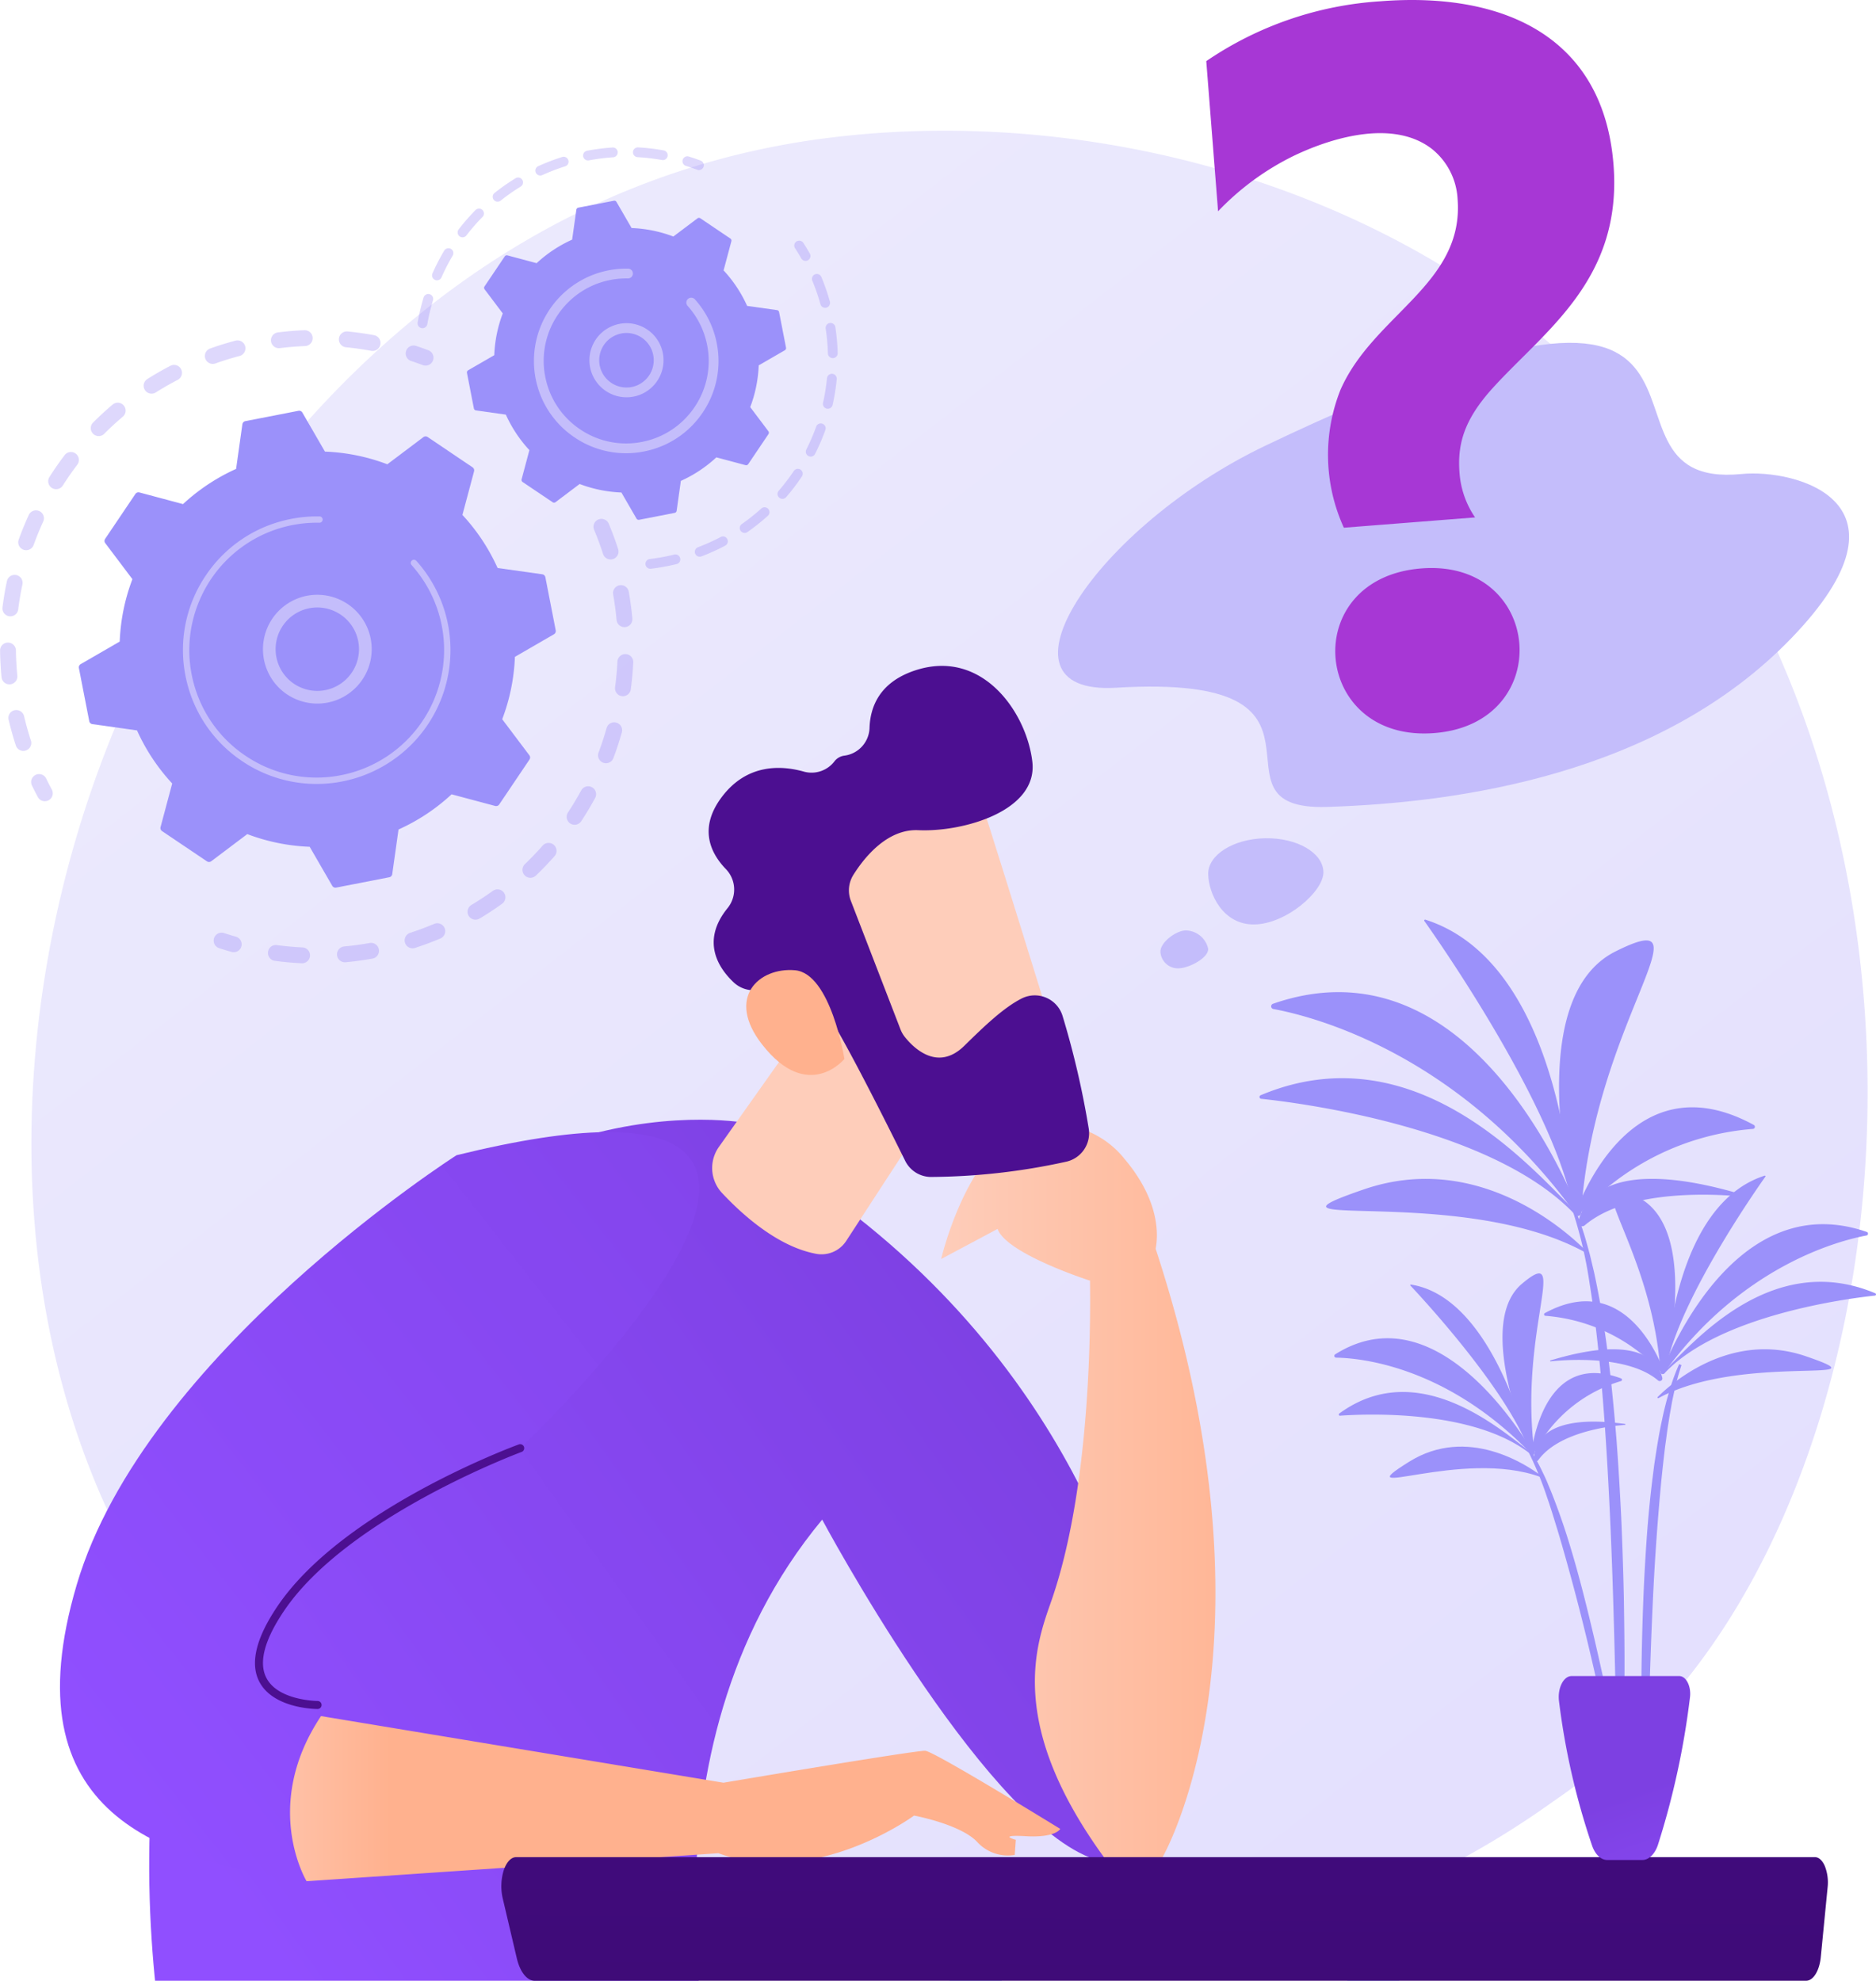 <svg xmlns="http://www.w3.org/2000/svg" xmlns:xlink="http://www.w3.org/1999/xlink" width="202.201" height="213.5" viewBox="0 0 202.201 213.5">
  <defs>
    <linearGradient id="linear-gradient" x1="1.13" y1="1.295" x2="0.236" y2="0.19" gradientUnits="objectBoundingBox">
      <stop offset="0" stop-color="#dfdafe"/>
      <stop offset="1" stop-color="#ebe9fd"/>
    </linearGradient>
    <clipPath id="clip-path">
      <rect id="Rectángulo_5255" data-name="Rectángulo 5255" width="194.698" height="142.582" fill="none"/>
    </clipPath>
    <linearGradient id="linear-gradient-2" x1="2.527" y1="-0.085" x2="-5.096" y2="2.115" gradientUnits="objectBoundingBox">
      <stop offset="0" stop-color="#a7fd3f"/>
      <stop offset="1" stop-color="#d9563c"/>
    </linearGradient>
    <linearGradient id="linear-gradient-3" x1="0.924" y1="-17.292" x2="0.022" y2="20.575" xlink:href="#linear-gradient-2"/>
    <linearGradient id="linear-gradient-4" x1="0.517" y1="0.311" x2="-0.175" y2="7.927" xlink:href="#linear-gradient-2"/>
    <linearGradient id="linear-gradient-5" x1="0.576" y1="-0.411" x2="0.473" y2="0.535" gradientUnits="objectBoundingBox">
      <stop offset="0" stop-color="#30065d"/>
      <stop offset="1" stop-color="#4c0f91"/>
    </linearGradient>
    <linearGradient id="linear-gradient-6" x1="0.71" y1="-0.618" x2="0.55" y2="0.237" gradientUnits="objectBoundingBox">
      <stop offset="0" stop-color="#536dff"/>
      <stop offset="1" stop-color="#7a38f7"/>
    </linearGradient>
    <linearGradient id="linear-gradient-7" x1="0.46" y1="0.039" x2="0.699" y2="1.932" xlink:href="#linear-gradient-5"/>
    <linearGradient id="linear-gradient-8" x1="0.432" y1="-0.021" x2="0.682" y2="1.862" xlink:href="#linear-gradient-6"/>
    <linearGradient id="linear-gradient-9" x1="3.239" y1="-3.652" x2="0.259" y2="1.068" gradientUnits="objectBoundingBox">
      <stop offset="0" stop-color="#fecdba"/>
      <stop offset="1" stop-color="#ffb18e"/>
    </linearGradient>
    <linearGradient id="linear-gradient-10" x1="0.761" y1="-0.048" x2="0.425" y2="0.603" gradientUnits="objectBoundingBox">
      <stop offset="0" stop-color="#cb3223"/>
      <stop offset="1" stop-color="#6d2460"/>
    </linearGradient>
    <linearGradient id="linear-gradient-11" x1="1.054" y1="0.367" x2="-6.997" y2="2.473" xlink:href="#linear-gradient-9"/>
    <linearGradient id="linear-gradient-12" x1="0.936" y1="0.335" x2="0.26" y2="0.635" xlink:href="#linear-gradient-10"/>
    <linearGradient id="linear-gradient-13" x1="0.116" y1="0.841" x2="0.878" y2="0.201" gradientUnits="objectBoundingBox">
      <stop offset="0" stop-color="#904fff"/>
      <stop offset="1" stop-color="#7d40e2"/>
    </linearGradient>
    <linearGradient id="linear-gradient-14" x1="0" y1="0.5" x2="1" y2="0.5" xlink:href="#linear-gradient-9"/>
    <linearGradient id="linear-gradient-15" x1="3.626" y1="0.659" x2="4.807" y2="-0.15" xlink:href="#linear-gradient-9"/>
    <linearGradient id="linear-gradient-16" x1="-11.064" y1="-3.965" x2="-12.255" y2="-2.674" xlink:href="#linear-gradient-9"/>
    <linearGradient id="linear-gradient-17" x1="-8.391" y1="-2.179" x2="-7.369" y2="-2.179" xlink:href="#linear-gradient-5"/>
    <linearGradient id="linear-gradient-18" x1="-35.213" y1="-11.238" x2="-32.554" y2="-13.791" xlink:href="#linear-gradient-9"/>
    <linearGradient id="linear-gradient-19" x1="0.023" y1="0.867" x2="1.202" y2="-0.024" xlink:href="#linear-gradient-13"/>
    <linearGradient id="linear-gradient-20" x1="0.772" y1="-6.301" x2="0.569" y2="-1.295" xlink:href="#linear-gradient-5"/>
    <linearGradient id="linear-gradient-21" x1="-0.068" y1="-39.507" x2="0.159" y2="-39.507" xlink:href="#linear-gradient-9"/>
    <linearGradient id="linear-gradient-22" y1="0.5" x2="1" y2="0.5" gradientUnits="objectBoundingBox">
      <stop offset="0" stop-color="#9cbeff"/>
      <stop offset="1" stop-color="#9bbeff"/>
    </linearGradient>
    <linearGradient id="linear-gradient-24" x1="-0.157" y1="8.799" x2="1.024" y2="-6.179" xlink:href="#linear-gradient-5"/>
    <linearGradient id="linear-gradient-25" x1="0.933" y1="1.761" x2="0.629" y2="0.615" xlink:href="#linear-gradient-13"/>
  </defs>
  <g id="Grupo_53316" data-name="Grupo 53316" transform="translate(2550.055 -3877.942)">
    <g id="Grupo_53313" data-name="Grupo 53313" transform="translate(-2550.055 3892.031)">
      <path id="Trazado_100766" data-name="Trazado 100766" d="M-2328.45,4242.932a71.573,71.573,0,0,1-10.948,9.217c-35.712,25.624-77.968,18.154-86.949,16.33-13.262-2.693-38.9-7.9-57.429-29.695-28.04-32.974-23.674-84.923-1.924-119.215,3.978-6.272,24.992-41.088,67.7-46.671,25.849-3.378,55.98,3.437,77.8,21.717C-2294.393,4132.989-2297.653,4210.51-2328.45,4242.932Z" transform="translate(2506.804 -4072.064)" fill="url(#linear-gradient)"/>
      <g id="Grupo_53292" data-name="Grupo 53292" transform="translate(0 1.796)">
        <g id="Grupo_53284" data-name="Grupo 53284" transform="translate(0 19.707)">
          <g id="Grupo_53278" data-name="Grupo 53278" transform="translate(23.027 20.335)" opacity="0.3">
            <path id="Trazado_100767" data-name="Trazado 100767" d="M-2116.429,4648.57a.855.855,0,0,1,1.034.488c.374.889.715,1.81,1.013,2.733a.855.855,0,0,1-.551,1.076l-.016.005a.855.855,0,0,1-1.06-.556c-.283-.877-.607-1.75-.962-2.6a.854.854,0,0,1,.457-1.119A.878.878,0,0,1-2116.429,4648.57Zm2.1,7.145c.032-.009.065-.017.1-.023a.854.854,0,0,1,.991.692c.169.955.3,1.926.387,2.887a.855.855,0,0,1-.774.929.855.855,0,0,1-.928-.774c-.083-.914-.207-1.836-.368-2.744A.856.856,0,0,1-2114.329,4655.715Zm.475,7.43a.858.858,0,0,1,.289-.036.855.855,0,0,1,.812.9c-.047.966-.137,1.943-.267,2.9a.856.856,0,0,1-.962.732.855.855,0,0,1-.732-.962c.124-.912.209-1.838.254-2.756A.855.855,0,0,1-2113.854,4663.145Zm-1.2,7.35a.859.859,0,0,1,.478,0,.855.855,0,0,1,.591,1.055c-.262.932-.569,1.864-.909,2.77a.856.856,0,0,1-1.1.5.855.855,0,0,1-.5-1.1c.324-.86.615-1.746.864-2.631A.855.855,0,0,1-2115.052,4670.495Zm-2.807,6.9a.852.852,0,0,1,.655.067.855.855,0,0,1,.343,1.16c-.462.848-.966,1.689-1.5,2.5a.854.854,0,0,1-1.184.244.855.855,0,0,1-.243-1.185c.507-.769.986-1.568,1.425-2.375A.852.852,0,0,1-2117.859,4677.394Zm-4.263,6.105a.853.853,0,0,1,.812.176.855.855,0,0,1,.078,1.206c-.639.727-1.317,1.435-2.015,2.1a.855.855,0,0,1-1.209-.025.855.855,0,0,1,.025-1.208c.663-.637,1.308-1.31,1.915-2A.851.851,0,0,1-2122.123,4683.5Zm-29.4,11.005a.853.853,0,0,1,.36-.028c.91.122,1.838.206,2.758.249a.854.854,0,0,1,.813.894.855.855,0,0,1-.894.814c-.969-.046-1.945-.134-2.9-.262a.855.855,0,0,1-.734-.961A.856.856,0,0,1-2151.52,4694.5Zm23.89-6a.854.854,0,0,1,.94.317.855.855,0,0,1-.192,1.194c-.784.567-1.6,1.106-2.433,1.6a.857.857,0,0,1-1.173-.294.856.856,0,0,1,.294-1.173c.789-.472,1.566-.983,2.311-1.521A.837.837,0,0,1-2127.629,4688.505Zm-16.446,6.15a.875.875,0,0,1,.169-.033c.915-.084,1.839-.211,2.745-.373a.856.856,0,0,1,.992.691.853.853,0,0,1-.691.992c-.954.171-1.925.3-2.888.393a.855.855,0,0,1-.93-.771A.856.856,0,0,1-2144.075,4694.655Zm9.959-2.5a.855.855,0,0,1,1.033.486.855.855,0,0,1-.455,1.121c-.891.375-1.809.718-2.731,1.018l-.017.006a.855.855,0,0,1-1.06-.554.855.855,0,0,1,.549-1.077c.875-.285,1.748-.61,2.594-.967A.858.858,0,0,1-2134.116,4692.155Z" transform="translate(2157.981 -4648.534)" fill="#917df4"/>
            <path id="Trazado_100768" data-name="Trazado 100768" d="M-2232.17,5263.119a.849.849,0,0,1,.511.006c.419.136.848.266,1.275.386a.855.855,0,0,1,.592,1.054.854.854,0,0,1-1.054.592c-.449-.126-.9-.263-1.341-.406a.855.855,0,0,1-.549-1.077A.856.856,0,0,1-2232.17,5263.119Z" transform="translate(2232.779 -5218.48)" fill="#917df4"/>
          </g>
          <g id="Grupo_53279" data-name="Grupo 53279" opacity="0.3">
            <path id="Trazado_100769" data-name="Trazado 100769" d="M-2503.2,5027.572a.855.855,0,0,1,1.015.445c.193.4.4.8.607,1.186a.855.855,0,0,1-.348,1.158.853.853,0,0,1-1.158-.348c-.221-.411-.436-.831-.639-1.248a.855.855,0,0,1,.4-1.143A.847.847,0,0,1-2503.2,5027.572Z" transform="translate(2507.164 -4979.693)" fill="#917df4"/>
            <path id="Trazado_100770" data-name="Trazado 100770" d="M-2525.813,4369.795q.565-.171,1.14-.324a.856.856,0,0,1,1.046.607.856.856,0,0,1-.606,1.046c-.884.235-1.757.5-2.6.807a.855.855,0,0,1-1.092-.518.855.855,0,0,1,.518-1.092C-2526.888,4370.133-2526.351,4369.957-2525.813,4369.795Zm5.57-1.182a.8.8,0,0,1,.142-.03c.947-.118,1.909-.2,2.859-.235a.855.855,0,0,1,.888.82.854.854,0,0,1-.82.888c-.9.037-1.817.112-2.716.224a.856.856,0,0,1-.954-.743A.855.855,0,0,1-2520.243,4368.613Zm-11.292,3.508a.854.854,0,0,1,1,.424.855.855,0,0,1-.364,1.153c-.8.416-1.6.873-2.361,1.357a.856.856,0,0,1-1.18-.265.856.856,0,0,1,.266-1.18c.806-.51,1.643-.991,2.487-1.429A.825.825,0,0,1-2531.534,4372.121Zm18.621-3.608a.864.864,0,0,1,.33-.032c.948.093,1.9.228,2.841.4a.854.854,0,0,1,.686,1,.853.853,0,0,1-1,.686c-.889-.163-1.8-.291-2.7-.379a.854.854,0,0,1-.768-.934A.856.856,0,0,1-2512.914,4368.513Zm-24.7,7.685a.856.856,0,0,1,.9.267.855.855,0,0,1-.1,1.2c-.69.583-1.364,1.2-2,1.843a.853.853,0,0,1-1.209,0,.854.854,0,0,1,0-1.208c.674-.674,1.384-1.328,2.11-1.941A.87.87,0,0,1-2537.618,4376.2Zm-5.042,5.314a.853.853,0,0,1,.764.137.855.855,0,0,1,.164,1.2c-.547.722-1.071,1.474-1.555,2.238a.855.855,0,0,1-1.18.263.855.855,0,0,1-.264-1.18c.51-.8,1.061-1.6,1.637-2.354A.849.849,0,0,1-2542.661,4381.512Zm-3.764,6.286a.854.854,0,0,1,.6.042.854.854,0,0,1,.421,1.133c-.377.824-.724,1.672-1.031,2.523a.855.855,0,0,1-1.094.514.856.856,0,0,1-.514-1.095c.323-.894.688-1.788,1.085-2.654A.853.853,0,0,1-2546.425,4387.8Zm-2.3,6.957a.85.85,0,0,1,.424-.017.854.854,0,0,1,.658,1.013c-.188.886-.341,1.79-.453,2.687a.855.855,0,0,1-.954.742.854.854,0,0,1-.742-.954c.118-.945.279-1.9.477-2.829A.856.856,0,0,1-2548.728,4394.755Zm-.72,7.3a.857.857,0,0,1,.236-.036.855.855,0,0,1,.866.844c.012.9.062,1.818.151,2.719a.856.856,0,0,1-.768.934.855.855,0,0,1-.934-.768c-.093-.948-.146-1.912-.158-2.862A.856.856,0,0,1-2549.448,4402.051Zm.9,7.271.051-.015a.855.855,0,0,1,1.028.635c.154.649.329,1.3.521,1.937q.1.346.216.688a.855.855,0,0,1-.548,1.078.846.846,0,0,1-1.078-.548c-.078-.24-.154-.48-.227-.723-.2-.67-.387-1.355-.548-2.038A.854.854,0,0,1-2548.548,4409.322Z" transform="translate(2550.055 -4368.347)" fill="#917df4"/>
            <path id="Trazado_100771" data-name="Trazado 100771" d="M-1947.011,4391.146a.854.854,0,0,1,.515.006c.439.146.884.3,1.322.468a.854.854,0,0,1,.5,1.1.854.854,0,0,1-1.1.5c-.416-.157-.838-.306-1.255-.444a.855.855,0,0,1-.543-1.08A.853.853,0,0,1-1947.011,4391.146Z" transform="translate(1991.343 -4389.458)" fill="#917df4"/>
          </g>
          <g id="Grupo_53283" data-name="Grupo 53283" transform="translate(8.499 8.678)">
            <g id="Grupo_53280" data-name="Grupo 53280">
              <path id="Trazado_100772" data-name="Trazado 100772" d="M-2395.352,4490.756a.4.4,0,0,0-.463.012l-3.884,2.927a21.191,21.191,0,0,0-6.725-1.368l-2.433-4.207a.4.4,0,0,0-.422-.191l-5.725,1.115a.4.4,0,0,0-.319.336l-.677,4.813a21.175,21.175,0,0,0-5.72,3.792l-4.7-1.255a.4.4,0,0,0-.434.163l-3.26,4.837a.4.4,0,0,0,.012.464l2.926,3.883a21.178,21.178,0,0,0-1.368,6.725l-4.207,2.434a.4.4,0,0,0-.192.422l1.115,5.725a.4.4,0,0,0,.337.319l4.812.677a21.188,21.188,0,0,0,3.792,5.72l-1.255,4.7a.4.4,0,0,0,.163.434l4.837,3.26a.4.4,0,0,0,.464-.012l3.884-2.926a21.2,21.2,0,0,0,6.725,1.368l2.433,4.207a.4.4,0,0,0,.422.192l5.725-1.115a.4.4,0,0,0,.319-.336l.677-4.812a21.166,21.166,0,0,0,5.72-3.792l4.7,1.255a.4.4,0,0,0,.434-.163l3.26-4.837a.4.4,0,0,0-.012-.463l-2.926-3.884a21.185,21.185,0,0,0,1.368-6.725l4.207-2.433a.4.4,0,0,0,.192-.423l-1.115-5.725a.4.4,0,0,0-.337-.319l-4.812-.677a21.175,21.175,0,0,0-3.792-5.72l1.254-4.7a.4.4,0,0,0-.163-.434Z" transform="translate(2432.948 -4487.921)" fill="#9b91fa"/>
            </g>
            <g id="Grupo_53281" data-name="Grupo 53281" transform="translate(19.839 19.839)">
              <path id="Trazado_100773" data-name="Trazado 100773" d="M-2155.424,4761.521a5.872,5.872,0,0,1,7,3.119,5.87,5.87,0,0,1-2.81,7.8,5.826,5.826,0,0,1-4.482.211,5.823,5.823,0,0,1-3.318-3.021,5.87,5.87,0,0,1,2.81-7.8A5.97,5.97,0,0,1-2155.424,4761.521Zm2.982,9.921a4.566,4.566,0,0,0,.623-.239,4.5,4.5,0,0,0,2.154-5.981,4.5,4.5,0,0,0-5.981-2.154,4.5,4.5,0,0,0-2.154,5.981,4.468,4.468,0,0,0,2.544,2.316A4.468,4.468,0,0,0-2152.441,4771.442Z" transform="translate(2159.594 -4761.273)" fill="#c4bdfb"/>
            </g>
            <g id="Grupo_53282" data-name="Grupo 53282" transform="translate(11.221 11.391)">
              <path id="Trazado_100774" data-name="Trazado 100774" d="M-2268.115,4645.5a14.527,14.527,0,0,1,1.438-.356h0q.231-.045.463-.083a14.516,14.516,0,0,1,2.3-.187h.121l.173,0a.342.342,0,0,1,.321.243.33.33,0,0,1,.014.106.342.342,0,0,1-.348.334,13.8,13.8,0,0,0-2.913.253,13.731,13.731,0,0,0-10.156,8.47,13.647,13.647,0,0,0-.7,7.635,13.958,13.958,0,0,0,.34,1.372,13.628,13.628,0,0,0,5.465,7.39,13.644,13.644,0,0,0,10.3,2.091,13.747,13.747,0,0,0,10.853-16.1,13.876,13.876,0,0,0-.335-1.354,13.687,13.687,0,0,0-2.923-5.195.34.34,0,0,1-.073-.129.342.342,0,0,1,.1-.354.342.342,0,0,1,.483.025,14.374,14.374,0,0,1,3.069,5.454,14.626,14.626,0,0,1,.352,1.421,14.434,14.434,0,0,1-11.394,16.907,14.321,14.321,0,0,1-10.813-2.2,14.305,14.305,0,0,1-5.737-7.758,14.8,14.8,0,0,1-.357-1.44,14.323,14.323,0,0,1,2.2-10.813A14.305,14.305,0,0,1-2268.115,4645.5Z" transform="translate(2278.341 -4644.875)" fill="#c4bdfb"/>
            </g>
          </g>
        </g>
        <g id="Grupo_53291" data-name="Grupo 53291" transform="translate(45.01)">
          <g id="Grupo_53285" data-name="Grupo 53285" transform="translate(24.554 10.057)" opacity="0.3">
            <path id="Trazado_100775" data-name="Trazado 100775" d="M-1370.06,4235.407a.527.527,0,0,1,.595.217c.245.375.482.763.7,1.152a.528.528,0,0,1-.2.72.527.527,0,0,1-.72-.2c-.212-.371-.438-.741-.672-1.1a.528.528,0,0,1,.153-.731A.544.544,0,0,1-1370.06,4235.407Z" transform="translate(1386.486 -4235.385)" fill="#917df4"/>
            <path id="Trazado_100776" data-name="Trazado 100776" d="M-1573.257,4284.861a.527.527,0,0,1,.639.3,22.848,22.848,0,0,1,.784,2.187q.07.234.136.47a.547.547,0,0,1-.366.651.529.529,0,0,1-.651-.366c-.042-.151-.085-.3-.13-.449a21.9,21.9,0,0,0-.747-2.085.529.529,0,0,1,.284-.691Zm1.474,5.28a.473.473,0,0,1,.074-.017.529.529,0,0,1,.6.443,22.887,22.887,0,0,1,.25,2.8.529.529,0,0,1-.513.542.528.528,0,0,1-.542-.513,21.867,21.867,0,0,0-.238-2.669A.528.528,0,0,1-1571.783,4290.141Zm.149,5.479a.535.535,0,0,1,.2-.02.528.528,0,0,1,.474.577,22.8,22.8,0,0,1-.446,2.776.528.528,0,0,1-.631.4.529.529,0,0,1-.4-.631,21.739,21.739,0,0,0,.425-2.647A.529.529,0,0,1-1571.634,4295.621Zm-1.2,5.35a.522.522,0,0,1,.331.008.528.528,0,0,1,.318.676,22.962,22.962,0,0,1-1.111,2.582.529.529,0,0,1-.709.232.528.528,0,0,1-.233-.709,21.765,21.765,0,0,0,1.06-2.462A.526.526,0,0,1-1572.836,4300.97Zm-2.472,4.893a.524.524,0,0,1,.447.067.527.527,0,0,1,.144.732,23.11,23.11,0,0,1-1.7,2.234.528.528,0,0,1-.745.054.528.528,0,0,1-.054-.745,21.911,21.911,0,0,0,1.626-2.131A.527.527,0,0,1-1575.308,4305.863Zm-3.585,4.144a.528.528,0,0,1,.545.152.528.528,0,0,1-.038.746,22.8,22.8,0,0,1-2.2,1.75.529.529,0,0,1-.735-.13.528.528,0,0,1,.13-.735,21.576,21.576,0,0,0,2.095-1.668A.529.529,0,0,1-1578.893,4310.007Zm-4.488,3.141a.528.528,0,0,1,.619.259.529.529,0,0,1-.22.714,22.98,22.98,0,0,1-2.561,1.158.53.53,0,0,1-.681-.307.528.528,0,0,1,.306-.681,21.654,21.654,0,0,0,2.442-1.1A.641.641,0,0,1-1583.381,4313.148Zm-7.828,2.435a.554.554,0,0,1,.091-.019,21.973,21.973,0,0,0,2.3-.4c.115-.026.228-.053.34-.081a.528.528,0,0,1,.639.387.523.523,0,0,1-.386.639c-.12.029-.24.058-.361.085a22.869,22.869,0,0,1-2.406.416.527.527,0,0,1-.586-.462A.528.528,0,0,1-1591.208,4315.583Z" transform="translate(1591.583 -4281.25)" fill="#917df4"/>
          </g>
          <g id="Grupo_53286" data-name="Grupo 53286" opacity="0.3">
            <path id="Trazado_100777" data-name="Trazado 100777" d="M-1914.3,4097.851a.528.528,0,0,1,.656.346.528.528,0,0,1-.344.663,21.7,21.7,0,0,0-2.461.945.531.531,0,0,1-.7-.262.528.528,0,0,1,.261-.7,22.887,22.887,0,0,1,2.58-.991Zm2.62-.659.056-.014a23.247,23.247,0,0,1,2.743-.348.527.527,0,0,1,.562.492.53.53,0,0,1-.492.563,21.969,21.969,0,0,0-2.617.332.528.528,0,0,1-.616-.421A.528.528,0,0,1-1911.68,4097.192Zm-7.525,2.894a.528.528,0,0,1,.6.23.528.528,0,0,1-.174.726,21.858,21.858,0,0,0-2.16,1.513.528.528,0,0,1-.742-.085.529.529,0,0,1,.085-.742,22.891,22.891,0,0,1,2.265-1.585A.511.511,0,0,1-1919.205,4100.086Zm12.907-3.247a.515.515,0,0,1,.182-.022,22.659,22.659,0,0,1,2.747.324.528.528,0,0,1,.426.614.529.529,0,0,1-.614.425,21.73,21.73,0,0,0-2.619-.309.528.528,0,0,1-.5-.557A.528.528,0,0,1-1906.3,4096.839Zm-17.126,6.6a.527.527,0,0,1,.524.129.528.528,0,0,1,.006.747,21.737,21.737,0,0,0-1.732,1.987.528.528,0,0,1-.741.1.528.528,0,0,1-.1-.741,22.843,22.843,0,0,1,1.816-2.084A.533.533,0,0,1-1923.424,4103.441Zm-3.291,4.27a.526.526,0,0,1,.422.051.528.528,0,0,1,.185.724,22.075,22.075,0,0,0-1.208,2.344.528.528,0,0,1-.7.271.528.528,0,0,1-.27-.7,23.087,23.087,0,0,1,1.266-2.458A.527.527,0,0,1-1926.715,4107.711Zm-2.174,4.935a.524.524,0,0,1,.305,0,.528.528,0,0,1,.352.659,21.566,21.566,0,0,0-.61,2.565.529.529,0,0,1-.611.43.528.528,0,0,1-.43-.61,22.828,22.828,0,0,1,.639-2.691A.528.528,0,0,1-1928.889,4112.646Z" transform="translate(1929.89 -4096.816)" fill="#917df4"/>
            <path id="Trazado_100778" data-name="Trazado 100778" d="M-1536.18,4110.129a.525.525,0,0,1,.309,0c.432.135.861.282,1.277.438a.529.529,0,0,1,.308.681.53.53,0,0,1-.68.308c-.4-.15-.806-.291-1.218-.419a.528.528,0,0,1-.347-.661A.527.527,0,0,1-1536.18,4110.129Z" transform="translate(1565.103 -4109.142)" fill="#917df4"/>
          </g>
          <g id="Grupo_53290" data-name="Grupo 53290" transform="translate(5.318 5.746)">
            <g id="Grupo_53287" data-name="Grupo 53287">
              <path id="Trazado_100779" data-name="Trazado 100779" d="M-1831.457,4177.884a.266.266,0,0,0-.31.008l-2.6,1.958a14.2,14.2,0,0,0-4.5-.915l-1.628-2.814a.266.266,0,0,0-.282-.128l-3.831.746a.268.268,0,0,0-.214.226l-.453,3.22a14.165,14.165,0,0,0-3.828,2.538l-3.144-.84a.268.268,0,0,0-.291.109l-2.181,3.237a.267.267,0,0,0,.008.31l1.958,2.6a14.175,14.175,0,0,0-.915,4.5l-2.815,1.628a.268.268,0,0,0-.128.283l.746,3.831a.267.267,0,0,0,.225.213l3.22.453a14.172,14.172,0,0,0,2.537,3.827l-.839,3.144a.267.267,0,0,0,.109.291l3.237,2.181a.268.268,0,0,0,.31-.008l2.6-1.958a14.175,14.175,0,0,0,4.5.916l1.628,2.814a.268.268,0,0,0,.282.129l3.831-.747a.267.267,0,0,0,.214-.225l.453-3.22a14.174,14.174,0,0,0,3.827-2.538l3.144.839a.268.268,0,0,0,.291-.109l2.181-3.236a.267.267,0,0,0-.008-.31l-1.958-2.6a14.175,14.175,0,0,0,.915-4.5l2.815-1.628a.268.268,0,0,0,.128-.283l-.746-3.831a.267.267,0,0,0-.225-.214l-3.22-.453a14.175,14.175,0,0,0-2.537-3.828l.839-3.143a.267.267,0,0,0-.109-.291Z" transform="translate(1856.614 -4175.987)" fill="#9b91fa"/>
            </g>
            <g id="Grupo_53288" data-name="Grupo 53288" transform="translate(13.203 13.203)">
              <path id="Trazado_100780" data-name="Trazado 100780" d="M-1671.854,4358.071a3.969,3.969,0,0,1,2.5.069,3.968,3.968,0,0,1,2.26,2.058,4,4,0,0,1-1.914,5.313,4,4,0,0,1-5.314-1.914,3.967,3.967,0,0,1-.144-3.053,3.963,3.963,0,0,1,2.058-2.26A4.048,4.048,0,0,1-1671.854,4358.071Zm1.995,6.639a3.042,3.042,0,0,0,.4-.154,2.942,2.942,0,0,0,1.407-3.909,2.917,2.917,0,0,0-1.662-1.513,2.922,2.922,0,0,0-2.246.105h0a2.92,2.92,0,0,0-1.514,1.663,2.918,2.918,0,0,0,.106,2.246A2.943,2.943,0,0,0-1669.859,4364.71Z" transform="translate(1674.703 -4357.901)" fill="#c4bdfb"/>
            </g>
            <g id="Grupo_53289" data-name="Grupo 53289" transform="translate(7.211 7.324)">
              <path id="Trazado_100781" data-name="Trazado 100781" d="M-1750.19,4277.321q.48-.145.982-.243a10.008,10.008,0,0,1,2.018-.185l.091,0a.527.527,0,0,1,.5.375.52.52,0,0,1,.022.164.528.528,0,0,1-.538.517,8.931,8.931,0,0,0-1.886.164h0l-.1.021a8.8,8.8,0,0,0-3.919,1.9,8.923,8.923,0,0,0-1.606,1.775l-.011.016-.034.05a8.832,8.832,0,0,0-1.354,6.668,8.968,8.968,0,0,0,.22.888,8.823,8.823,0,0,0,3.538,4.784,8.83,8.83,0,0,0,6.668,1.354,8.838,8.838,0,0,0,5.672-3.758,8.831,8.831,0,0,0,1.354-6.667,8.867,8.867,0,0,0-.217-.876,8.858,8.858,0,0,0-1.892-3.363.529.529,0,0,1-.113-.2.528.528,0,0,1,.152-.545.528.528,0,0,1,.746.04,9.921,9.921,0,0,1,2.117,3.762,10.06,10.06,0,0,1,.243.981,9.88,9.88,0,0,1-1.515,7.46,9.871,9.871,0,0,1-6.346,4.2,9.876,9.876,0,0,1-7.46-1.515,9.868,9.868,0,0,1-3.958-5.353,10.1,10.1,0,0,1-.246-.993A9.96,9.96,0,0,1-1750.19,4277.321Z" transform="translate(1757.254 -4276.893)" fill="#c4bdfb"/>
            </g>
          </g>
        </g>
      </g>
      <g id="Grupo_53305" data-name="Grupo 53305" transform="translate(4.672 56.828)">
        <g id="Grupo_53304" data-name="Grupo 53304" clip-path="url(#clip-path)">
          <g id="Grupo_53303" data-name="Grupo 53303" transform="translate(1.796 0.861)">
            <g id="Grupo_53293" data-name="Grupo 53293" transform="translate(9.613 175.639)">
              <rect id="Rectángulo_5252" data-name="Rectángulo 5252" width="6.855" height="74.136" transform="translate(33.132 16.611)" fill="url(#linear-gradient-2)"/>
              <path id="Rectángulo_5253" data-name="Rectángulo 5253" d="M2.507,0H57.536a2.507,2.507,0,0,1,2.507,2.507V4.462a0,0,0,0,1,0,0H0a0,0,0,0,1,0,0V2.507A2.507,2.507,0,0,1,2.507,0Z" transform="translate(6.538 87.715)" fill="url(#linear-gradient-3)"/>
              <rect id="Rectángulo_5254" data-name="Rectángulo 5254" width="75.492" height="21.411" rx="10.705" fill="url(#linear-gradient-4)"/>
            </g>
            <g id="Grupo_53300" data-name="Grupo 53300">
              <g id="Grupo_53294" data-name="Grupo 53294" transform="translate(175.914 235.24)">
                <path id="Trazado_100782" data-name="Trazado 100782" d="M-30.142,8128c3.074-1.492,26.627-9.876,32.511-18.834a2.086,2.086,0,0,0-1.018-.41c-6.655-.8-19.947-1.6-31.721,2.6l-6.244,5.348s-2.1,5.044,2.006,11.2A4.75,4.75,0,0,0-30.142,8128Z" transform="translate(37.152 -8108.115)" fill="url(#linear-gradient-5)"/>
                <path id="Trazado_100783" data-name="Trazado 100783" d="M34.87,8122.586c-5.884,8.957-29.437,17.341-32.511,18.834a4.747,4.747,0,0,1-4.466-.1c.007.011.013.021.02.032a3.984,3.984,0,0,0,4.773,1.459c6.625-2.616,23.519-9.682,32.273-16.924A2.107,2.107,0,0,0,34.87,8122.586Z" transform="translate(4.65 -8121.536)" fill="url(#linear-gradient-6)"/>
              </g>
              <g id="Grupo_53295" data-name="Grupo 53295" transform="translate(175.101 243.072)">
                <path id="Trazado_100784" data-name="Trazado 100784" d="M-41.343,8235.912c3.074-1.493,26.627-9.877,32.511-18.834a2.067,2.067,0,0,0-1.018-.409c-6.655-.8-19.947-1.6-31.721,2.6l-6.243,5.347s-2.1,5.045,2.006,11.2A4.747,4.747,0,0,0-41.343,8235.912Z" transform="translate(48.353 -8216.028)" fill="url(#linear-gradient-7)"/>
                <path id="Trazado_100785" data-name="Trazado 100785" d="M23.668,8230.5c-5.884,8.958-29.437,17.342-32.511,18.835a4.747,4.747,0,0,1-4.466-.1c.007.012.013.022.02.033a3.983,3.983,0,0,0,4.773,1.458c6.625-2.616,23.519-9.682,32.273-16.924A2.107,2.107,0,0,0,23.668,8230.5Z" transform="translate(15.852 -8229.448)" fill="url(#linear-gradient-8)"/>
              </g>
              <g id="Grupo_53296" data-name="Grupo 53296" transform="translate(66.399 153.828)">
                <path id="Trazado_100786" data-name="Trazado 100786" d="M-101.6,8082.509c-.9,2.231-2.87,4.965-7.1,7.232l6.154,4.284a6.565,6.565,0,0,0,4.728-1.43,3.459,3.459,0,0,0,.44-4.676Q-99.473,8085.161-101.6,8082.509Z" transform="translate(213.02 -8002.956)" fill="url(#linear-gradient-9)"/>
                <path id="Trazado_100787" data-name="Trazado 100787" d="M-1434.536,7064.013c-49.924-61.576-111.546-77.611-111.546-77.611l1.563,15.245,103.755,72.56c3.469-1.86,5.446-5.266,6.543-7.66A2.421,2.421,0,0,0-1434.536,7064.013Z" transform="translate(1546.082 -6986.401)" fill="url(#linear-gradient-10)"/>
              </g>
              <g id="Grupo_53297" data-name="Grupo 53297" transform="translate(17.003 146.78)">
                <path id="Trazado_100788" data-name="Trazado 100788" d="M-112.224,8159.336c-.268,2.13-1.5,5.9-6.486,9.033q2.823,2.175,5.439,4.378a2.975,2.975,0,0,0,2.516.655,6.215,6.215,0,0,0,5.125-4.756,2.765,2.765,0,0,0-.574-2.4C-107.244,8165-109.3,8162.585-112.224,8159.336Z" transform="translate(271.701 -8067.159)" fill="url(#linear-gradient-11)"/>
                <path id="Trazado_100789" data-name="Trazado 100789" d="M-2066.8,6980.607c-15.57-17.066-53.895-54.224-95.991-69.649a14.315,14.315,0,0,1-7.966-7.267l-6.3-13.127s-30.7-7.193-49.607,12.61c0,0,1.152,18.836,24.906,25.723,22.174,6.427,87.88,32.528,126.635,61.774a2.473,2.473,0,0,0,3,.02,18.675,18.675,0,0,0,5.833-7.475A2.522,2.522,0,0,0-2066.8,6980.607Z" transform="translate(2226.665 -6889.291)" fill="url(#linear-gradient-12)"/>
              </g>
              <path id="Trazado_100790" data-name="Trazado 100790" d="M-2324.44,5652.4s6.262,2.74,17-2.222,39.925-5.457,39.925-5.457-9.457-35.391,11.557-60.711c0,0,16.925,31.68,28.82,36.408l5.327.244v-22.6s-4.518-27.9-33.1-48.734l-8.9-8.02s-31.289-6.308-52.566,31.016S-2324.44,5652.4-2324.44,5652.4Z" transform="translate(2338.107 -5491.994)" fill="url(#linear-gradient-13)"/>
              <path id="Trazado_100791" data-name="Trazado 100791" d="M-1129.248,5561.03c.3-1.568.41-5.237-3.374-9.708a9.878,9.878,0,0,0-11.557-2.932c-5.755,3.222-8.186,13.745-8.186,13.745l6.084-3.247c.922,2.677,9.907,5.563,9.907,5.563l.05-.019c.087,5.82-.054,22.794-4.182,34.6-1.617,4.625-4.906,13.219,5.954,27.944l5.984-.244S-1115.16,5603.972-1129.248,5561.03Z" transform="translate(1247.339 -5498.208)" fill="url(#linear-gradient-14)"/>
              <g id="Grupo_53298" data-name="Grupo 53298" transform="translate(69.912)">
                <path id="Trazado_100792" data-name="Trazado 100792" d="M-1475.072,5256.4l-16.662,23.527a3.936,3.936,0,0,0,.346,4.971c2.245,2.4,6.031,5.773,10.111,6.544a3.176,3.176,0,0,0,3.26-1.373l8.861-13.6S-1467.459,5255.1-1475.072,5256.4Z" transform="translate(1492.837 -5228.081)" fill="url(#linear-gradient-15)"/>
                <path id="Trazado_100793" data-name="Trazado 100793" d="M-1358.154,5026.384c.278.37,9.292,29.6,9.292,29.6l-16.8,4.792-12.659-26.433S-1362.8,5020.189-1358.154,5026.384Z" transform="translate(1386.982 -5013.356)" fill="url(#linear-gradient-16)"/>
                <path id="Trazado_100794" data-name="Trazado 100794" d="M-1482.345,4892.245l5.346,13.846a3.167,3.167,0,0,0,.479.834c.9,1.126,3.508,3.78,6.4.94,2.19-2.151,4.254-4.129,6.22-5.117a3.132,3.132,0,0,1,4.384,1.938,94.134,94.134,0,0,1,2.813,12.131,3.148,3.148,0,0,1-2.465,3.547,69.356,69.356,0,0,1-14.615,1.637,3.119,3.119,0,0,1-2.714-1.75c-1.935-3.911-6.794-13.619-8.622-16.205-1.681-2.377-5.477-2.364-7.412-2.182a3.13,3.13,0,0,1-2.443-.834c-1.543-1.448-3.611-4.369-.666-8a3.174,3.174,0,0,0-.189-4.226c-1.63-1.691-2.98-4.393-.406-7.785,2.727-3.594,6.413-3.4,8.9-2.686a3.11,3.11,0,0,0,3.244-1.161,1.6,1.6,0,0,1,1.026-.578,3.113,3.113,0,0,0,2.729-2.95c.064-2.272,1.045-4.913,4.794-6.2,7.326-2.516,12.144,4.492,12.756,9.808s-7.486,7.593-12.293,7.373c-3.331-.152-5.788,2.9-6.983,4.793A3.153,3.153,0,0,0-1482.345,4892.245Z" transform="translate(1497.675 -4866.92)" fill="url(#linear-gradient-17)"/>
                <path id="Trazado_100795" data-name="Trazado 100795" d="M-1431.259,5328.138s-1.463-9.217-5.325-9.559-7.516,2.931-3.538,8.013C-1435.175,5332.913-1431.259,5328.138-1431.259,5328.138Z" transform="translate(1445.895 -5285.777)" fill="url(#linear-gradient-18)"/>
              </g>
              <path id="Trazado_100796" data-name="Trazado 100796" d="M-2418.2,5561.693s-33.586,21.421-40.938,46.29,9.1,29.762,24.771,31.965l1.179-18.99s-10.976,0-3.974-10.38,25.817-17.3,25.817-17.3S-2363.668,5548.3-2418.2,5561.693Z" transform="translate(2460.942 -5508.956)" fill="url(#linear-gradient-19)"/>
              <path id="Trazado_100797" data-name="Trazado 100797" d="M-2164.641,6051.3c-.192,0-4.729-.033-6.258-2.91-1.044-1.963-.4-4.7,1.925-8.145,7-10.377,25.253-17.18,26.027-17.464a.432.432,0,0,1,.555.256.433.433,0,0,1-.256.555c-.187.069-18.766,6.993-25.608,17.137-2.128,3.154-2.76,5.594-1.88,7.252,1.283,2.419,5.453,2.454,5.5,2.454a.432.432,0,0,1,.432.433A.433.433,0,0,1-2164.641,6051.3Z" transform="translate(2192.398 -5938.871)" fill="url(#linear-gradient-20)"/>
              <g id="Grupo_53299" data-name="Grupo 53299" transform="translate(24.794 113.193)">
                <path id="Trazado_100798" data-name="Trazado 100798" d="M-2117.535,6444.321s-4.906-8.11,1.555-17.8l43.375,7.182s20.762-3.514,21.755-3.442,14.544,8.418,14.544,8.418-.455.968-3.68.789-1.108.39-1.108.39l-.117,1.629a4.485,4.485,0,0,1-4.045-1.4c-1.8-1.916-6.806-2.843-6.806-2.843s-10.638,7.861-21.089,4.058Z" transform="translate(2119.319 -6426.521)" fill="url(#linear-gradient-21)"/>
              </g>
            </g>
            <g id="Grupo_53302" data-name="Grupo 53302" transform="translate(47.566 128.397)">
              <g id="Grupo_53301" data-name="Grupo 53301" transform="translate(39.546 5.484)">
                <path id="Trazado_100799" data-name="Trazado 100799" d="M-1258.119,6845.509a2.512,2.512,0,0,1-1.017-.215,2.663,2.663,0,0,1-1.349-3.467l54.03-128.656a2.555,2.555,0,0,1,3.385-1.381,2.663,2.663,0,0,1,1.348,3.466l-54.03,128.657A2.575,2.575,0,0,1-1258.119,6845.509Z" transform="translate(1260.694 -6711.574)" fill="url(#linear-gradient-22)"/>
                <path id="Trazado_100800" data-name="Trazado 100800" d="M-1109.922,6845.5a2.575,2.575,0,0,1-2.368-1.6l-54.03-128.656a2.663,2.663,0,0,1,1.349-3.467,2.553,2.553,0,0,1,3.385,1.381l54.03,128.657a2.663,2.663,0,0,1-1.348,3.467A2.529,2.529,0,0,1-1109.922,6845.5Z" transform="translate(1173.364 -6711.567)" fill="url(#linear-gradient-22)"/>
              </g>
              <path id="Trazado_100801" data-name="Trazado 100801" d="M-1662.612,6639.252a4.81,4.81,0,0,0-.292-2.249c-.263-.626-.655-.989-1.068-.989h-140c-.544,0-1.05.544-1.343,1.444a5.846,5.846,0,0,0-.1,3l1.517,6.454c.348,1.478,1.1,2.424,1.928,2.424h137.042c.77,0,1.433-1.074,1.579-2.561Z" transform="translate(1805.566 -6636.014)" fill="url(#linear-gradient-24)"/>
            </g>
          </g>
        </g>
      </g>
      <g id="Grupo_53306" data-name="Grupo 53306" transform="translate(114.037 22.86)">
        <path id="Trazado_100802" data-name="Trazado 100802" d="M-956.427,4398.105c-18.328,8.75-30.37,26.961-16.137,26.111,26.72-1.6,8.686,13.286,22.739,12.848s35.806-3.434,50.039-18.183.4-18.274-5.371-17.7C-924.151,4403.058-899.015,4370.7-956.427,4398.105Z" transform="translate(978.822 -4387.038)" fill="#c4bdfb"/>
        <path id="Trazado_100803" data-name="Trazado 100803" d="M-755.817,5126.669c.038,2.076,1.565,5.482,4.995,5.419s7.462-3.572,7.424-5.647-2.849-3.707-6.279-3.644S-755.855,5124.594-755.817,5126.669Z" transform="translate(772.003 -5069.395)" fill="#c4bdfb"/>
        <path id="Trazado_100804" data-name="Trazado 100804" d="M-826.745,5262.042a1.884,1.884,0,0,0,1.974,1.784c1.072-.02,3.192-1.088,3.173-2.093a2.511,2.511,0,0,0-2.42-1.99C-825.089,5259.763-826.764,5261.038-826.745,5262.042Z" transform="translate(837.783 -5196.404)" fill="#c4bdfb"/>
      </g>
      <g id="Grupo_53312" data-name="Grupo 53312" transform="translate(135.742 85.04)">
        <g id="Grupo_53310" data-name="Grupo 53310">
          <g id="Grupo_53307" data-name="Grupo 53307">
            <path id="Trazado_100805" data-name="Trazado 100805" d="M-629.284,5374.58c-2.973-7.086-13.744-28.57-32.8-21.936a.291.291,0,0,0,.044.561c4.2.778,19.77,4.71,32.254,21.656A.289.289,0,0,0-629.284,5374.58Z" transform="translate(663.545 -5343.578)" fill="#9b91fa"/>
            <path id="Trazado_100806" data-name="Trazado 100806" d="M-645.662,5493.5c-4.284-4.037-17.039-19.657-33.977-12.52a.2.2,0,0,0,.052.376c4.186.442,24.971,3.075,33.844,12.486C-645.509,5494.09-645.413,5493.732-645.662,5493.5Z" transform="translate(679.76 -5462.052)" fill="#9b91fa"/>
            <path id="Trazado_100807" data-name="Trazado 100807" d="M-418.9,5273.438c-.407-5.341-2.794-25.507-15.781-29.667a.1.1,0,0,0-.118.159c1.565,2.207,12.95,18.513,15.7,29.54A.1.1,0,0,0-418.9,5273.438Z" transform="translate(452.594 -5243.766)" fill="#9b91fa"/>
            <path id="Trazado_100808" data-name="Trazado 100808" d="M-552.9,5636.558a.112.112,0,0,0,.133-.178c-2.294-2.285-11.793-10.684-23.852-6.548C-590.285,5634.518-566.363,5629.255-552.9,5636.558Z" transform="translate(587.892 -5600.766)" fill="#9b91fa"/>
            <path id="Trazado_100809" data-name="Trazado 100809" d="M-232.4,5303.9a.347.347,0,0,1-.684.056c-1.44-6.334-4.494-23.8,4.393-28.246C-218.174,5270.447-230.972,5283.182-232.4,5303.9Z" transform="translate(267.074 -5272.288)" fill="#9b91fa"/>
            <path id="Trazado_100810" data-name="Trazado 100810" d="M-210.693,5533.736c1.493-3.889,7.248-15.968,19.225-9.441a.23.23,0,0,1-.094.432,28.169,28.169,0,0,0-18.745,9.241A.229.229,0,0,1-210.693,5533.736Z" transform="translate(244.753 -5502.173)" fill="#9b91fa"/>
            <path id="Trazado_100811" data-name="Trazado 100811" d="M-206.169,5633.3c.55-2.4,3.416-7.219,17.994-2.807a.076.076,0,0,1-.026.148c-2.865-.3-12.545-.955-17.289,3.073A.42.42,0,0,1-206.169,5633.3Z" transform="translate(240.551 -5600.766)" fill="#9b91fa"/>
          </g>
          <path id="Trazado_100812" data-name="Trazado 100812" d="M-211.212,5737.163l.005-.492v-.529l-.008-1.059-.014-2.117-.062-4.235q-.057-4.235-.153-8.467c-.128-5.644-.29-11.285-.548-16.92s-.6-11.265-1.143-16.873c-.278-2.8-.613-5.6-1.064-8.376a47.333,47.333,0,0,0-1.942-8.191l.252-.1a30.523,30.523,0,0,1,1.4,4.024l.285,1.027c.089.344.166.689.25,1.035l.246,1.036.218,1.042c.563,2.781,1,5.585,1.34,8.4s.609,5.632.84,8.454c.215,2.823.377,5.648.518,8.474q.184,4.24.28,8.481c.044,2.828.088,5.656.072,8.483s-.046,5.655-.117,8.481l-.15,4.239-.093,2.12-.063,1.059-.035.53c-.016.179-.02.343-.055.566Z" transform="translate(249.79 -5638.879)" fill="#9b91fa"/>
          <g id="Grupo_53308" data-name="Grupo 53308" transform="translate(30.683 27.589)">
            <path id="Trazado_100813" data-name="Trazado 100813" d="M-80.523,5711.521c1.992-4.747,9.207-19.139,21.971-14.694a.2.2,0,0,1-.03.375c-2.815.521-13.244,3.155-21.607,14.507A.194.194,0,0,1-80.523,5711.521Z" transform="translate(93.347 -5690.754)" fill="#9b91fa"/>
            <path id="Trazado_100814" data-name="Trazado 100814" d="M-80.062,5791.183c2.87-2.7,11.414-13.168,22.761-8.386a.131.131,0,0,1-.035.251c-2.8.3-16.728,2.06-22.672,8.364C-80.165,5791.58-80.229,5791.34-80.062,5791.183Z" transform="translate(92.995 -5770.119)" fill="#9b91fa"/>
            <path id="Trazado_100815" data-name="Trazado 100815" d="M-75.094,5643.767c.273-3.578,1.871-17.087,10.571-19.874a.07.07,0,0,1,.079.106c-1.048,1.479-8.675,12.4-10.515,19.789A.069.069,0,0,1-75.094,5643.767Z" transform="translate(88.297 -5623.89)" fill="#9b91fa"/>
            <path id="Trazado_100816" data-name="Trazado 100816" d="M-88.456,5887.019a.075.075,0,0,1-.089-.119c1.537-1.531,7.9-7.158,15.979-4.387C-63.414,5885.651-79.439,5882.126-88.456,5887.019Z" transform="translate(100.793 -5863.042)" fill="#9b91fa"/>
            <path id="Trazado_100817" data-name="Trazado 100817" d="M-151.076,5664.17a.232.232,0,0,0,.458.038c.965-4.244,3.01-15.945-2.943-18.921C-160.606,5641.764-152.033,5650.294-151.076,5664.17Z" transform="translate(163.624 -5642.997)" fill="#9b91fa"/>
            <path id="Trazado_100818" data-name="Trazado 100818" d="M-244.045,5818.14c-1-2.606-4.855-10.7-12.878-6.325a.154.154,0,0,0,.063.289,18.874,18.874,0,0,1,12.557,6.19A.153.153,0,0,0-244.045,5818.14Z" transform="translate(257.004 -5796.996)" fill="#9b91fa"/>
            <path id="Trazado_100819" data-name="Trazado 100819" d="M-235.934,5884.838c-.369-1.609-2.288-4.836-12.054-1.88a.051.051,0,0,0,.018.1c1.919-.2,8.4-.64,11.582,2.059A.281.281,0,0,0-235.934,5884.838Z" transform="translate(248.677 -5863.041)" fill="#9b91fa"/>
          </g>
          <path id="Trazado_100820" data-name="Trazado 100820" d="M-112.16,5954.327c-.029-.178-.03-.3-.041-.433l-.025-.4-.045-.793c-.03-.527-.048-1.056-.069-1.584l-.1-3.17c-.069-2.114-.075-4.229-.089-6.343s-.008-4.229.033-6.345.1-4.23.186-6.344.207-4.228.356-6.34.351-4.223.612-6.327l.2-1.578.241-1.573c.17-1.048.348-2.095.576-3.133q.156-.781.354-1.556c.066-.258.126-.516.2-.773l.222-.768a22.153,22.153,0,0,1,1.087-3l.252.1a29.066,29.066,0,0,0-.822,3.033l-.164.769c-.051.257-.092.517-.138.775l-.141.774-.123.778c-.081.52-.163,1.037-.227,1.559s-.15,1.04-.206,1.563c-.125,1.044-.236,2.09-.345,3.136-.4,4.19-.7,8.4-.9,12.607s-.346,8.43-.454,12.65c-.056,2.11-.071,4.221-.116,6.331l-.039,3.167-.01,1.583,0,.791,0,.753Z" transform="translate(153.704 -5855.958)" fill="#9b91fa"/>
          <g id="Grupo_53309" data-name="Grupo 53309" transform="translate(8.077 38.128)">
            <path id="Trazado_100821" data-name="Trazado 100821" d="M-547.213,5877.413c-2.545-4.154-11.252-16.555-21.186-10.279a.194.194,0,0,0,.094.35c2.465.033,11.728.817,20.845,10.163C-547.312,5877.8-547.1,5877.6-547.213,5877.413Z" transform="translate(568.479 -5858.405)" fill="#9b91fa"/>
            <path id="Trazado_100822" data-name="Trazado 100822" d="M-541.094,5951.717c-2.911-2.083-12.018-10.562-20.7-4.2a.13.13,0,0,0,.075.231c2.415-.178,14.461-.785,20.618,4.193C-540.934,5952.075-540.924,5951.839-541.094,5951.717Z" transform="translate(562.322 -5932.411)" fill="#9b91fa"/>
            <path id="Trazado_100823" data-name="Trazado 100823" d="M-443.125,5802.7c-.884-3.331-4.7-15.816-12.534-17.026-.057-.009-.09.068-.047.113,1.153,1.224,9.572,10.285,12.471,16.955A.059.059,0,1,0-443.125,5802.7Z" transform="translate(463.91 -5784.473)" fill="#9b91fa"/>
            <path id="Trazado_100824" data-name="Trazado 100824" d="M-469.757,6029.622c.072.026.117-.08.054-.127-1.574-1.194-7.96-5.464-14.256-1.532C-491.091,6032.417-478.243,6026.477-469.757,6029.622Z" transform="translate(492.019 -6007.664)" fill="#9b91fa"/>
            <path id="Trazado_100825" data-name="Trazado 100825" d="M-315.283,5788.445a.2.2,0,0,1-.379.111c-1.588-3.847-5.45-14.554-.982-18.333C-311.355,5765.749-317.014,5775.2-315.283,5788.445Z" transform="translate(336.855 -5769.098)" fill="#9b91fa"/>
            <path id="Trazado_100826" data-name="Trazado 100826" d="M-276.112,5925.721c.366-2.622,2.133-10.885,9.687-8.069a.153.153,0,0,1,0,.283,15.487,15.487,0,0,0-9.441,7.889C-275.938,5925.962-276.134,5925.88-276.112,5925.721Z" transform="translate(297.333 -5906.334)" fill="#9b91fa"/>
            <path id="Trazado_100827" data-name="Trazado 100827" d="M-271.928,5993.194c.016-1.579,1.042-4.937,9.806-3.741.053.007.056.092,0,.1-1.652.125-7.193.767-9.376,3.833A.246.246,0,0,1-271.928,5993.194Z" transform="translate(293.451 -5973.227)" fill="#9b91fa"/>
          </g>
          <path id="Trazado_100828" data-name="Trazado 100828" d="M-269.893,6072.611l-.248-1.3-.264-1.336-.541-2.669-1.118-5.33q-.571-2.661-1.178-5.314-.591-2.657-1.223-5.3-1.271-5.29-2.772-10.514l-.381-1.3-.4-1.3c-.265-.865-.535-1.729-.834-2.581a37.777,37.777,0,0,0-2.059-5l.233-.139a20.75,20.75,0,0,1,1.328,2.4c.2.412.4.825.57,1.248s.355.843.517,1.269q1,2.55,1.8,5.168c1.07,3.484,1.942,7.02,2.771,10.562q.615,2.659,1.187,5.325.55,2.672,1.063,5.35c.341,1.785.677,3.572.976,5.365l.445,2.69.21,1.348.1.675.047.338c.013.115.033.216.041.373Z" transform="translate(309.854 -5973.421)" fill="#9b91fa"/>
        </g>
        <g id="Grupo_53311" data-name="Grupo 53311" transform="translate(32.268 81.527)">
          <path id="Trazado_100829" data-name="Trazado 100829" d="M-233.782,6367.073h11.6c.761,0,1.323,1.146,1.152,2.347a86.27,86.27,0,0,1-3.453,15.864c-.336.991-.977,1.613-1.675,1.613h-3.787c-.688,0-1.319-.612-1.645-1.593a77.748,77.748,0,0,1-3.555-15.565C-235.3,6368.355-234.651,6367.073-233.782,6367.073Z" transform="translate(235.164 -6367.073)" fill="url(#linear-gradient-25)"/>
        </g>
      </g>
    </g>
    <g id="Grupo_53315" data-name="Grupo 53315" transform="translate(-2420.038 3877.942)">
      <g id="Grupo_53314" data-name="Grupo 53314" transform="translate(0 0)">
        <path id="Trazado_100830" data-name="Trazado 100830" d="M-743.823,3934.822a18.928,18.928,0,0,1-.358-14.878c3.555-8.086,13.336-11.387,12.616-20.551a7.423,7.423,0,0,0-2.721-5.36c-3.981-3.144-10.387-1.479-14.959.716a28.651,28.651,0,0,0-8.135,5.968l-1.272-16.186a37.491,37.491,0,0,1,18.756-6.451c13.582-1.067,24.07,4.026,25.137,17.612.974,12.39-7.4,17.879-13.016,24.073-3.118,3.438-3.822,6.086-3.581,9.154a9.755,9.755,0,0,0,1.676,4.793Zm9.752,22.134c-13.2,1.038-14.73-16.7-1.394-17.746C-722.329,3938.178-720.92,3955.923-734.071,3956.956Z" transform="translate(758.651 -3877.942)" fill="#a737d5"/>
      </g>
    </g>
  </g>
</svg>

